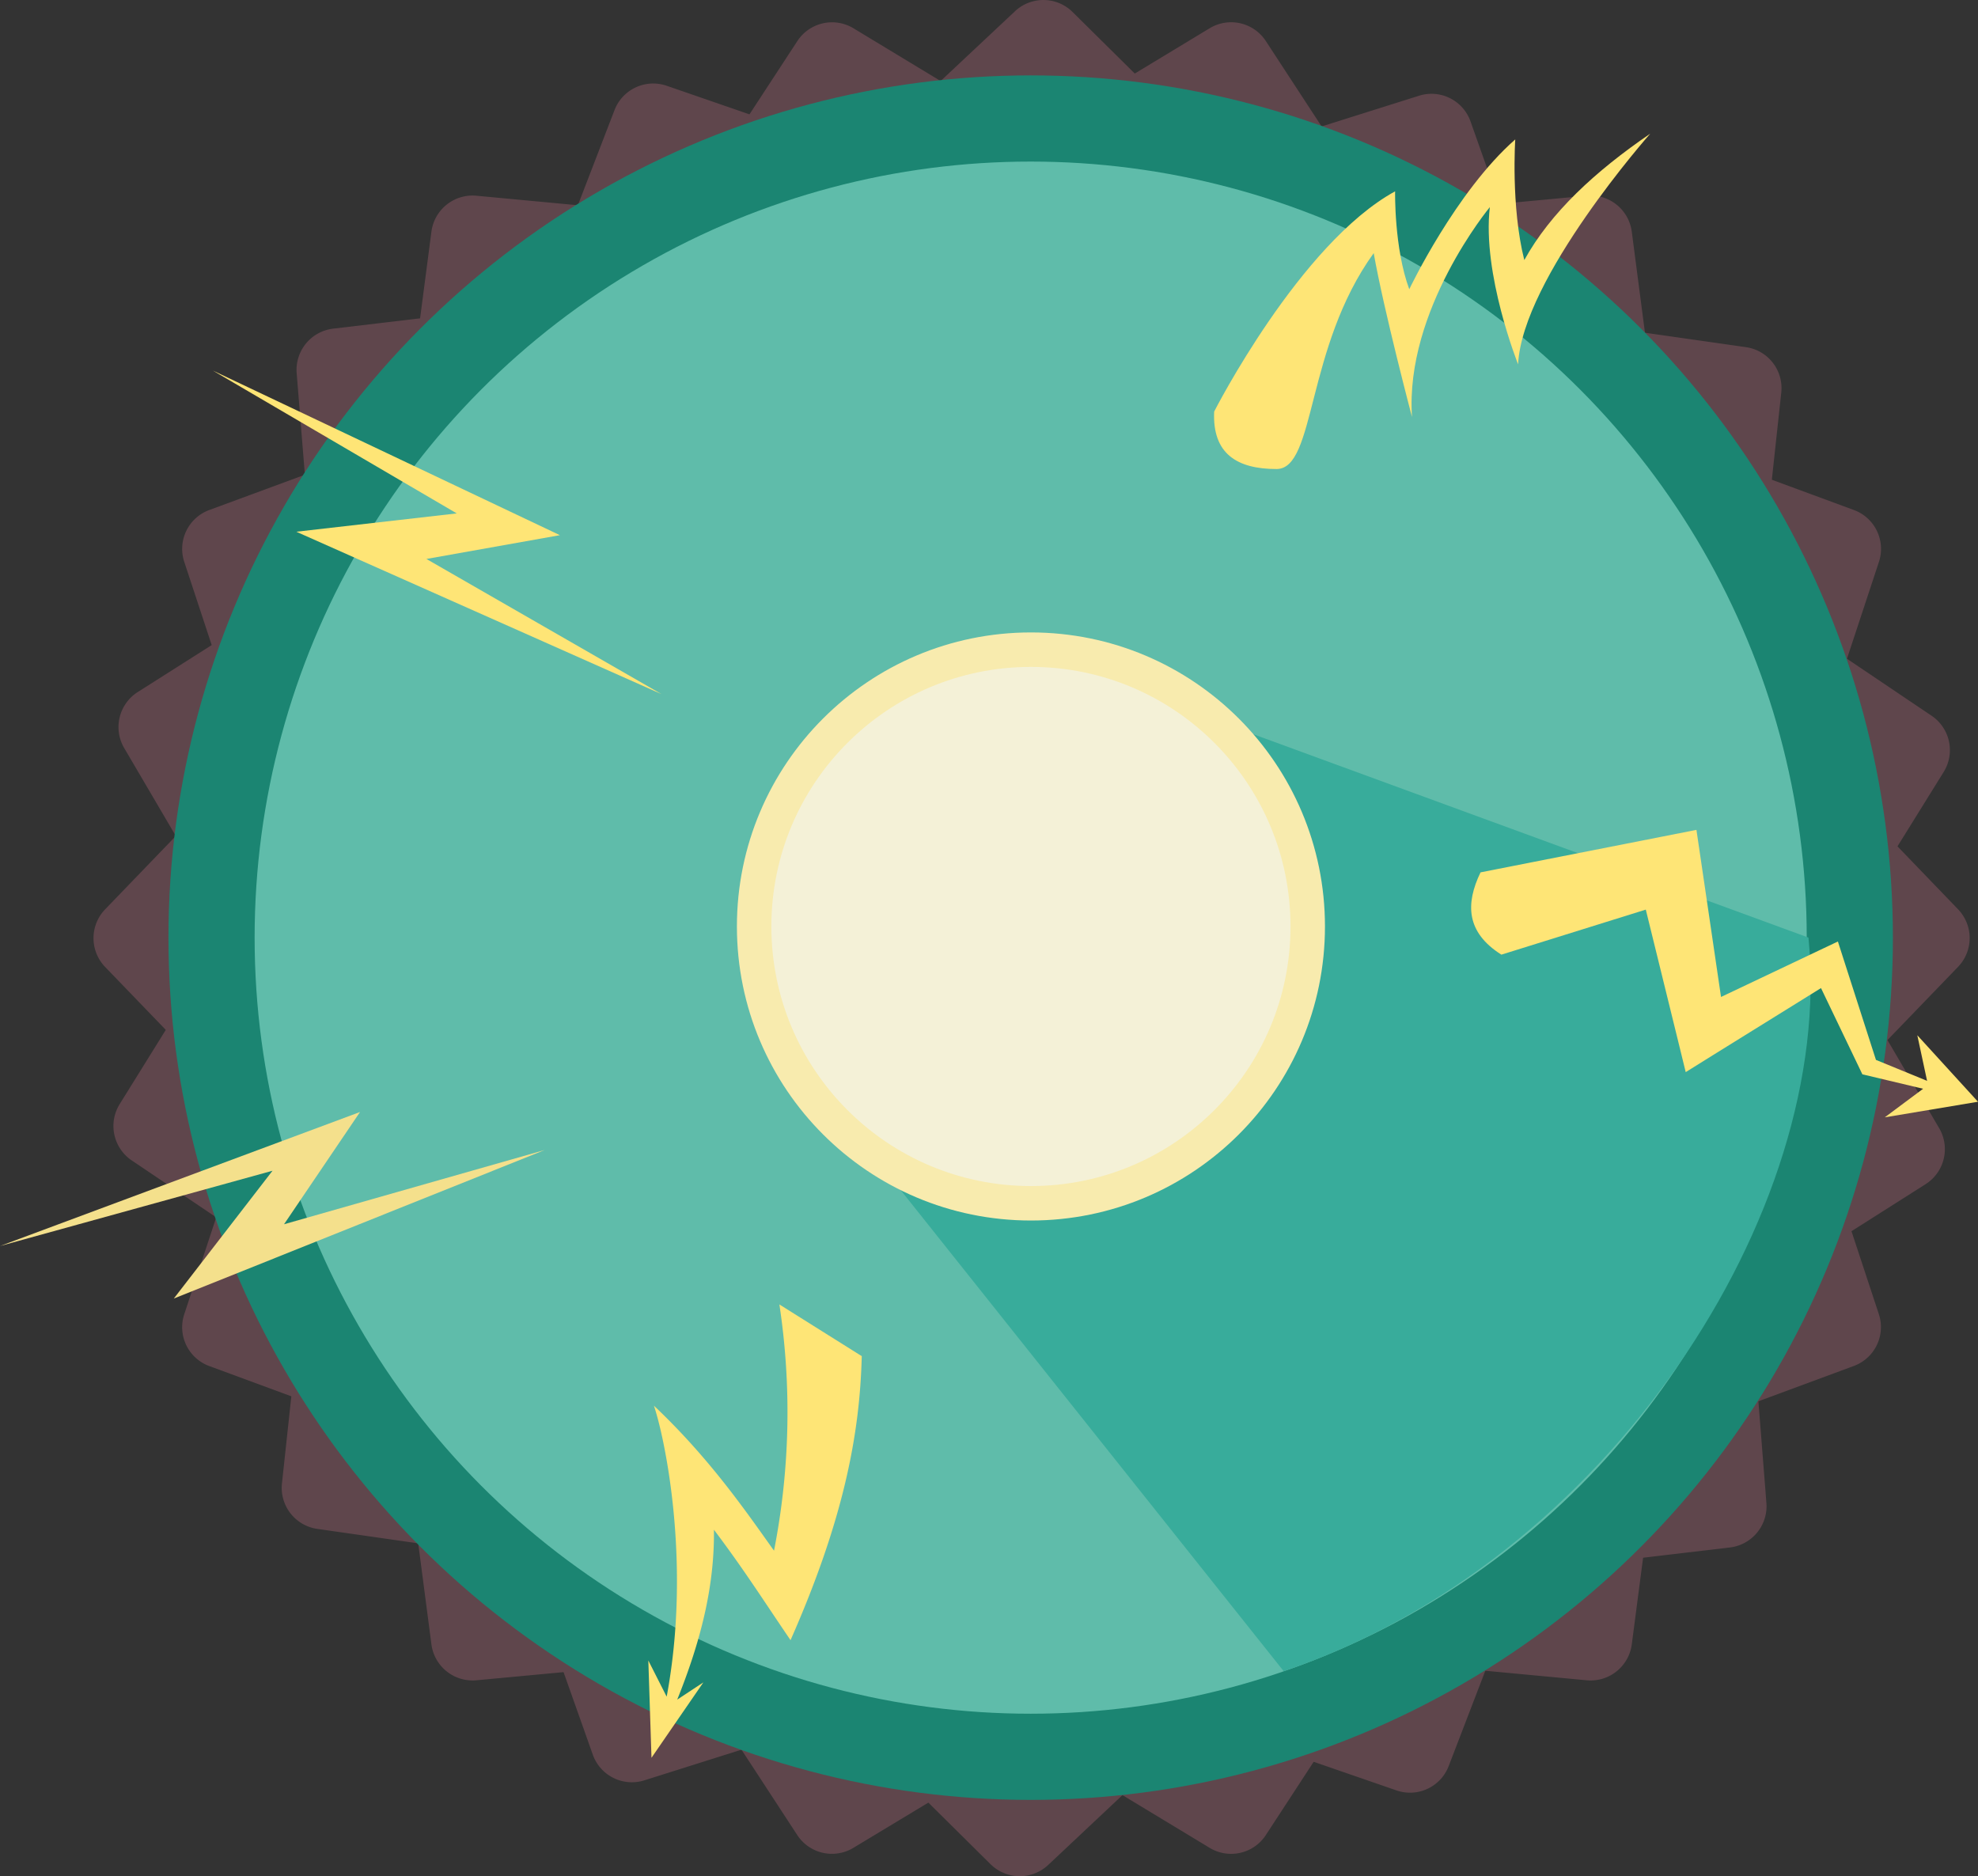 <svg xmlns="http://www.w3.org/2000/svg" viewBox="0 0 688.66 653.15"><rect x="0" y="0" width="688.66" height="653.15" fill="#333333" stroke="none"/><title>badge_pangs</title><path d="M681.8,316.65a14.46,14.46,0,0,1,0,19.87L641,378.82c-5.27,5.47-7.62,15.83-5.24,23l18.42,55.82a14.42,14.42,0,0,1-8.62,17.87L590.45,495.9c-7.12,2.62-13.76,10.93-14.74,18.46l-7.61,58.28A14.46,14.46,0,0,1,552.57,585l-58.5-5.5c-7.56-.71-17.14,3.91-21.29,10.25L440.63,639a14.43,14.43,0,0,1-19.35,4.4L371,613c-6.5-3.92-17.13-3.92-23.61,0L297,643.39a14.43,14.43,0,0,1-19.35-4.4l-32.15-49.21c-4.15-6.34-13.73-11-21.28-10.25L165.74,585a14.46,14.46,0,0,1-15.52-12.39l-7.62-58.28c-1-7.53-7.6-15.84-14.73-18.46L72.73,475.54a14.41,14.41,0,0,1-8.62-17.87l18.43-55.82c2.38-7.2,0-17.56-5.25-23l-40.78-42.3a14.46,14.46,0,0,1,0-19.87l40.78-42.31c5.26-5.47,7.63-15.84,5.25-23L64.11,195.49a14.43,14.43,0,0,1,8.62-17.88l55.14-20.34c7.13-2.64,13.76-10.94,14.73-18.46l7.62-58.29a14.46,14.46,0,0,1,15.52-12.39l58.52,5.49c7.55.71,17.13-3.9,21.28-10.25l32.15-49.2A14.43,14.43,0,0,1,297,9.76l50.32,30.45c6.48,3.92,17.11,3.92,23.61,0L421.28,9.76a14.43,14.43,0,0,1,19.35,4.41l32.15,49.2c4.15,6.35,13.73,11,21.29,10.25l58.5-5.49A14.45,14.45,0,0,1,568.1,80.52l7.61,58.29c1,7.52,7.62,15.82,14.74,18.46l55.14,20.34a14.43,14.43,0,0,1,8.62,17.88L635.79,251.3c-2.38,7.2,0,17.57,5.24,23Z" style="fill:#5f464c"/><path d="M615,523.37a14.45,14.45,0,0,1-12.58,15.36l-58.35,6.9c-7.55.89-15.94,7.4-18.66,14.49L504.32,615a14.42,14.42,0,0,1-18,8.37l-55.56-19.2c-7.18-2.49-17.56-.25-23.1,4.94l-42.82,40.26a14.47,14.47,0,0,1-19.87-.25L303.2,607.75c-5.38-5.34-15.72-7.85-23-5.56l-56.05,17.69A14.44,14.44,0,0,1,206.43,611L186.8,555.59c-2.54-7.15-10.75-13.9-18.27-15l-58.2-8.33a14.44,14.44,0,0,1-12.18-15.68l6.3-58.44c.83-7.54-3.66-17.18-10-21.42L45.76,403.93A14.46,14.46,0,0,1,41.6,384.5l31-49.91c4-6.44,4.15-17.07.31-23.61l-29.76-50.7A14.45,14.45,0,0,1,47.85,241L97.47,209.5c6.41-4.07,11.14-13.57,10.54-21.15l-4.73-58.56a14.45,14.45,0,0,1,12.6-15.36l58.35-6.9c7.55-.89,15.94-7.41,18.65-14.49L214,38.2a14.44,14.44,0,0,1,18-8.38L287.56,49c7.16,2.49,17.57.26,23.09-5L353.48,3.82a14.45,14.45,0,0,1,19.86.27l41.77,41.33c5.39,5.34,15.74,7.83,23,5.54l56.06-17.67a14.42,14.42,0,0,1,17.76,8.85l19.63,55.43c2.54,7.15,10.75,13.88,18.26,15L608,120.88a14.41,14.41,0,0,1,12.18,15.67L613.86,195c-.82,7.55,3.67,17.18,10,21.42l48.75,32.84a14.43,14.43,0,0,1,4.15,19.42l-31,49.91c-4,6.44-4.14,17.06-.31,23.61l29.76,50.69a14.43,14.43,0,0,1-4.66,19.29l-49.62,31.49c-6.41,4.07-11.15,13.59-10.54,21.15Z" style="fill:#5f464c"/><circle cx="358.84" cy="326.44" r="285.19" style="fill:#5fbcaa;stroke:#1b8572;stroke-miterlimit:10;stroke-width:30px"/><path d="M393.71,240l235.92,86.42C639.09,422,559.31,544,446.93,581.82L281.47,374Z" style="fill:#38ac9b"/><path d="M248.56,532.57c10.61,14.08,16.77,23.9,26.67,38.45,18.54-42,24.13-71.82,24.8-98.88l-28.68-18a250.52,250.52,0,0,1-1.87,85.73c-9.57-13.4-22.25-32-41.82-50.49,3.75,10.95,13.14,54.84,4.45,101.31l-6.39-12.59,1.1,33.87,18.06-26.25-9.1,6C243.7,572.05,248.82,552.7,248.56,532.57Z" style="fill:#fee576"/><path d="M574.54,46.54s-44.53,50.28-46,80.3c0,0-12.59-31.51-9.84-54.73,0,0-29.64,35.76-27.1,73.07,0,0-9.82-37.15-13.33-57.06-23.84,33-20.11,75.17-33.83,75.17s-22.38-5.3-21.72-20c0,0,29.79-58.48,63-76.68,0,0-.39,19.71,4.93,34.09,0,0,16.17-34,36.9-52.16,0,0-1.56,23.3,3.15,42C539.84,74,555.36,59.66,574.54,46.54Z" style="fill:#fee576"/><polygon points="74.08 129 194.93 186.32 148.46 194.6 230.3 241.65 103.16 185.12 159.02 178.74 74.08 129" style="fill:#fee576"/><path d="M590.63,288.92l-12.25,2.41-62.92,12.38c-5.3,11-5,20.91,7.26,28.65L573,316.68l11,44.74,2.9,11.84,9.62-6L634,344l13.67,28.49.73,1.53,1.22.29,19.93,4.74L656.2,389l32.46-5.43-21.13-23.15,3.4,15.87L653.13,369l-11.37-35.36-1.88-5.86-6.2,2.94-34.49,16.37-6.91-47Z" style="fill:#fee576"/><polygon points="0 433.8 125.35 387.14 98.89 426.22 189.68 400.36 60.51 452.09 94.88 407.59 0 433.8" style="fill:#f4e08c"/><circle cx="358.93" cy="322.55" r="96.37" style="fill:#f4f1d7;stroke:#f8ebae;stroke-miterlimit:10;stroke-width:12px"/></svg>